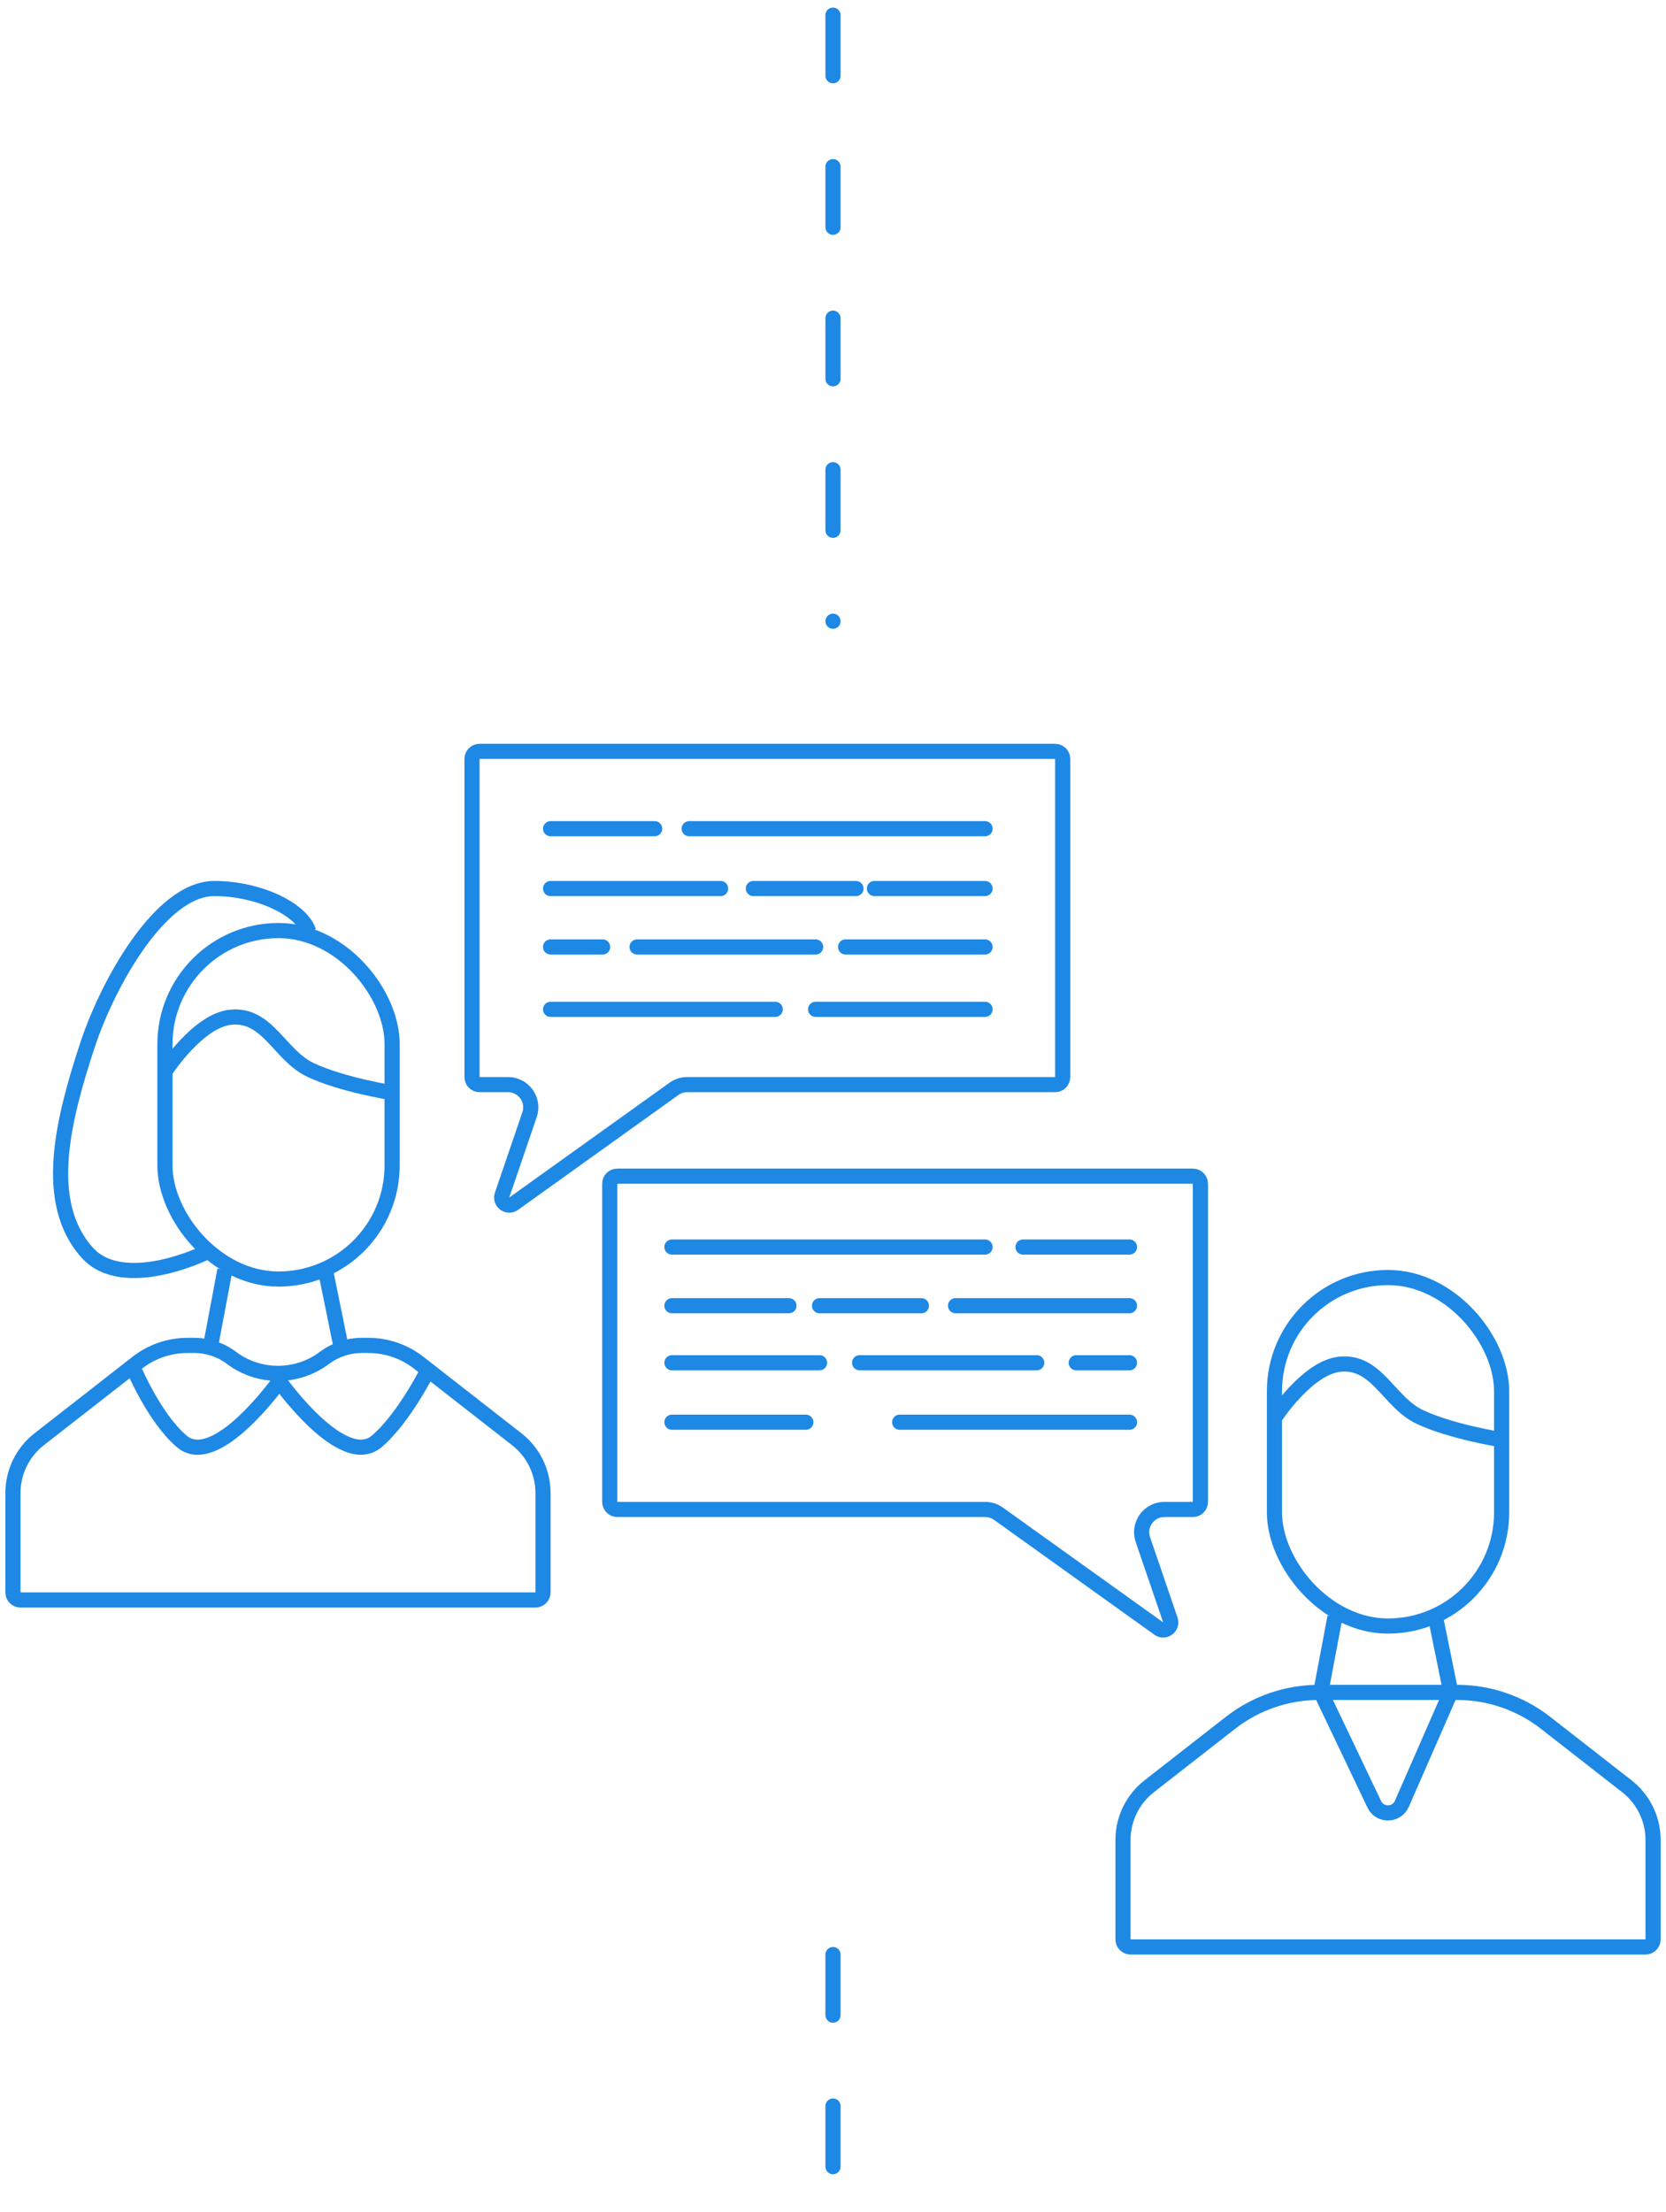 <svg width="110" height="146" viewBox="0 0 110 146" fill="none" xmlns="http://www.w3.org/2000/svg">
<rect x="84.147" y="84.318" width="15" height="23" rx="7.5" stroke="#1E88E5"/>
<path d="M81.242 113.708C82.912 112.405 84.969 111.698 87.086 111.698H96.207C98.324 111.698 100.381 112.405 102.051 113.708L107.415 117.893C108.508 118.746 109.146 120.054 109.146 121.441V128C109.146 128.276 108.923 128.5 108.646 128.5H74.647C74.37 128.5 74.147 128.276 74.147 128V121.441C74.147 120.054 74.785 118.746 75.878 117.893L81.242 113.708Z" stroke="#1E88E5"/>
<path d="M9.06 89.941C10.009 89.2 11.18 88.797 12.385 88.797H12.815C13.706 88.797 14.572 89.086 15.284 89.62C17.103 90.984 19.604 90.984 21.423 89.62C22.135 89.086 23.002 88.797 23.892 88.797H24.322C25.527 88.797 26.698 89.2 27.648 89.941L34.122 94.992C35.215 95.845 35.853 97.154 35.853 98.54V105.099C35.853 105.376 35.63 105.599 35.353 105.599H1.354C1.077 105.599 0.854 105.376 0.854 105.099V98.54C0.854 97.154 1.492 95.845 2.585 94.992L9.06 89.941Z" stroke="#1E88E5"/>
<path d="M8.829 90.335C8.829 90.335 10.187 93.591 12.004 95.134C14.259 97.049 18.445 91.162 18.445 91.162C18.445 91.162 22.615 97.041 24.869 95.134C26.69 93.594 28.305 90.335 28.305 90.335" stroke="#1E88E5"/>
<path d="M87.212 111.69L90.738 119.084C91.107 119.857 92.213 119.839 92.557 119.055L95.783 111.69" stroke="#1E88E5"/>
<path d="M95.783 111.656L94.779 106.719M87.212 111.656L88.142 106.719" stroke="#1E88E5"/>
<path d="M22.49 88.755L21.486 83.818M13.919 88.755L14.849 83.818" stroke="#1E88E5"/>
<path d="M84.208 93.503C84.208 93.503 86.328 90.261 88.457 90.039C90.919 89.782 91.684 92.552 93.751 93.522C95.819 94.493 99.046 95.006 99.046 95.006" stroke="#1E88E5"/>
<rect x="10.89" y="61.417" width="15" height="23" rx="7.5" stroke="#1E88E5"/>
<path d="M20.382 61.476C19.886 59.989 17.066 58.643 14.15 58.643C10.573 58.643 7.09 64.959 5.754 69.04C4.168 73.883 2.77 79.346 5.754 82.671C8.139 85.33 13.576 82.671 13.576 82.671" stroke="#1E88E5"/>
<path d="M10.971 70.602C10.971 70.602 13.09 67.361 15.22 67.138C17.681 66.881 18.447 69.652 20.514 70.622C22.582 71.592 25.809 72.106 25.809 72.106" stroke="#1E88E5"/>
<path d="M31.165 50.09C31.165 49.814 31.389 49.59 31.665 49.59H69.665C69.941 49.59 70.165 49.814 70.165 50.09V71.085C70.165 71.361 69.941 71.585 69.665 71.585H45.372C45.059 71.585 44.754 71.683 44.499 71.865L33.915 79.443C33.52 79.726 32.994 79.335 33.151 78.875L34.964 73.57C35.297 72.597 34.573 71.585 33.545 71.585H31.665C31.389 71.585 31.165 71.361 31.165 71.085V50.09Z" stroke="#1E88E5"/>
<path d="M36.353 54.694H43.225" stroke="#1E88E5" stroke-linecap="round"/>
<path d="M36.353 58.643H47.579" stroke="#1E88E5" stroke-linecap="round"/>
<path d="M36.353 62.499H39.789" stroke="#1E88E5" stroke-linecap="round"/>
<path d="M55.83 62.499H65.039" stroke="#1E88E5" stroke-linecap="round"/>
<path d="M36.353 66.617H51.185" stroke="#1E88E5" stroke-linecap="round"/>
<path d="M45.503 54.694H65.039" stroke="#1E88E5" stroke-linecap="round"/>
<path d="M57.736 58.643L65.038 58.643" stroke="#1E88E5" stroke-linecap="round"/>
<path d="M49.741 58.643L56.518 58.643" stroke="#1E88E5" stroke-linecap="round"/>
<path d="M42.063 62.5L53.852 62.5" stroke="#1E88E5" stroke-linecap="round"/>
<path d="M53.852 66.617L65.039 66.617" stroke="#1E88E5" stroke-linecap="round"/>
<path d="M79.259 78.127C79.259 77.851 79.035 77.627 78.759 77.627H40.759C40.483 77.627 40.259 77.851 40.259 78.127V99.125C40.259 99.401 40.483 99.625 40.759 99.625H65.052C65.365 99.625 65.67 99.723 65.925 99.906L76.508 107.484C76.904 107.767 77.43 107.376 77.273 106.916L75.46 101.61C75.127 100.637 75.851 99.625 76.879 99.625H78.759C79.035 99.625 79.259 99.401 79.259 99.125V78.127Z" stroke="#1E88E5"/>
<path d="M74.576 82.305H67.546" stroke="#1E88E5" stroke-linecap="round"/>
<path d="M74.576 86.177H63.091" stroke="#1E88E5" stroke-linecap="round"/>
<path d="M74.576 89.942H71.061" stroke="#1E88E5" stroke-linecap="round"/>
<path d="M54.111 89.942H44.366" stroke="#1E88E5" stroke-linecap="round"/>
<path d="M74.576 93.866H59.401" stroke="#1E88E5" stroke-linecap="round"/>
<path d="M65.039 82.305H44.365" stroke="#1E88E5" stroke-linecap="round"/>
<path d="M52.092 86.177L44.365 86.177" stroke="#1E88E5" stroke-linecap="round"/>
<path d="M60.835 86.177L54.111 86.177" stroke="#1E88E5" stroke-linecap="round"/>
<path d="M68.452 89.942L56.757 89.942" stroke="#1E88E5" stroke-linecap="round"/>
<path d="M53.207 93.866L44.366 93.866" stroke="#1E88E5" stroke-linecap="round"/>
<path d="M55 1L55 41" stroke="#1E88E5" stroke-linecap="round" stroke-dasharray="4 6"/>
<path d="M55 129L55 145" stroke="#1E88E5" stroke-linecap="round" stroke-dasharray="4 6"/>
</svg>
